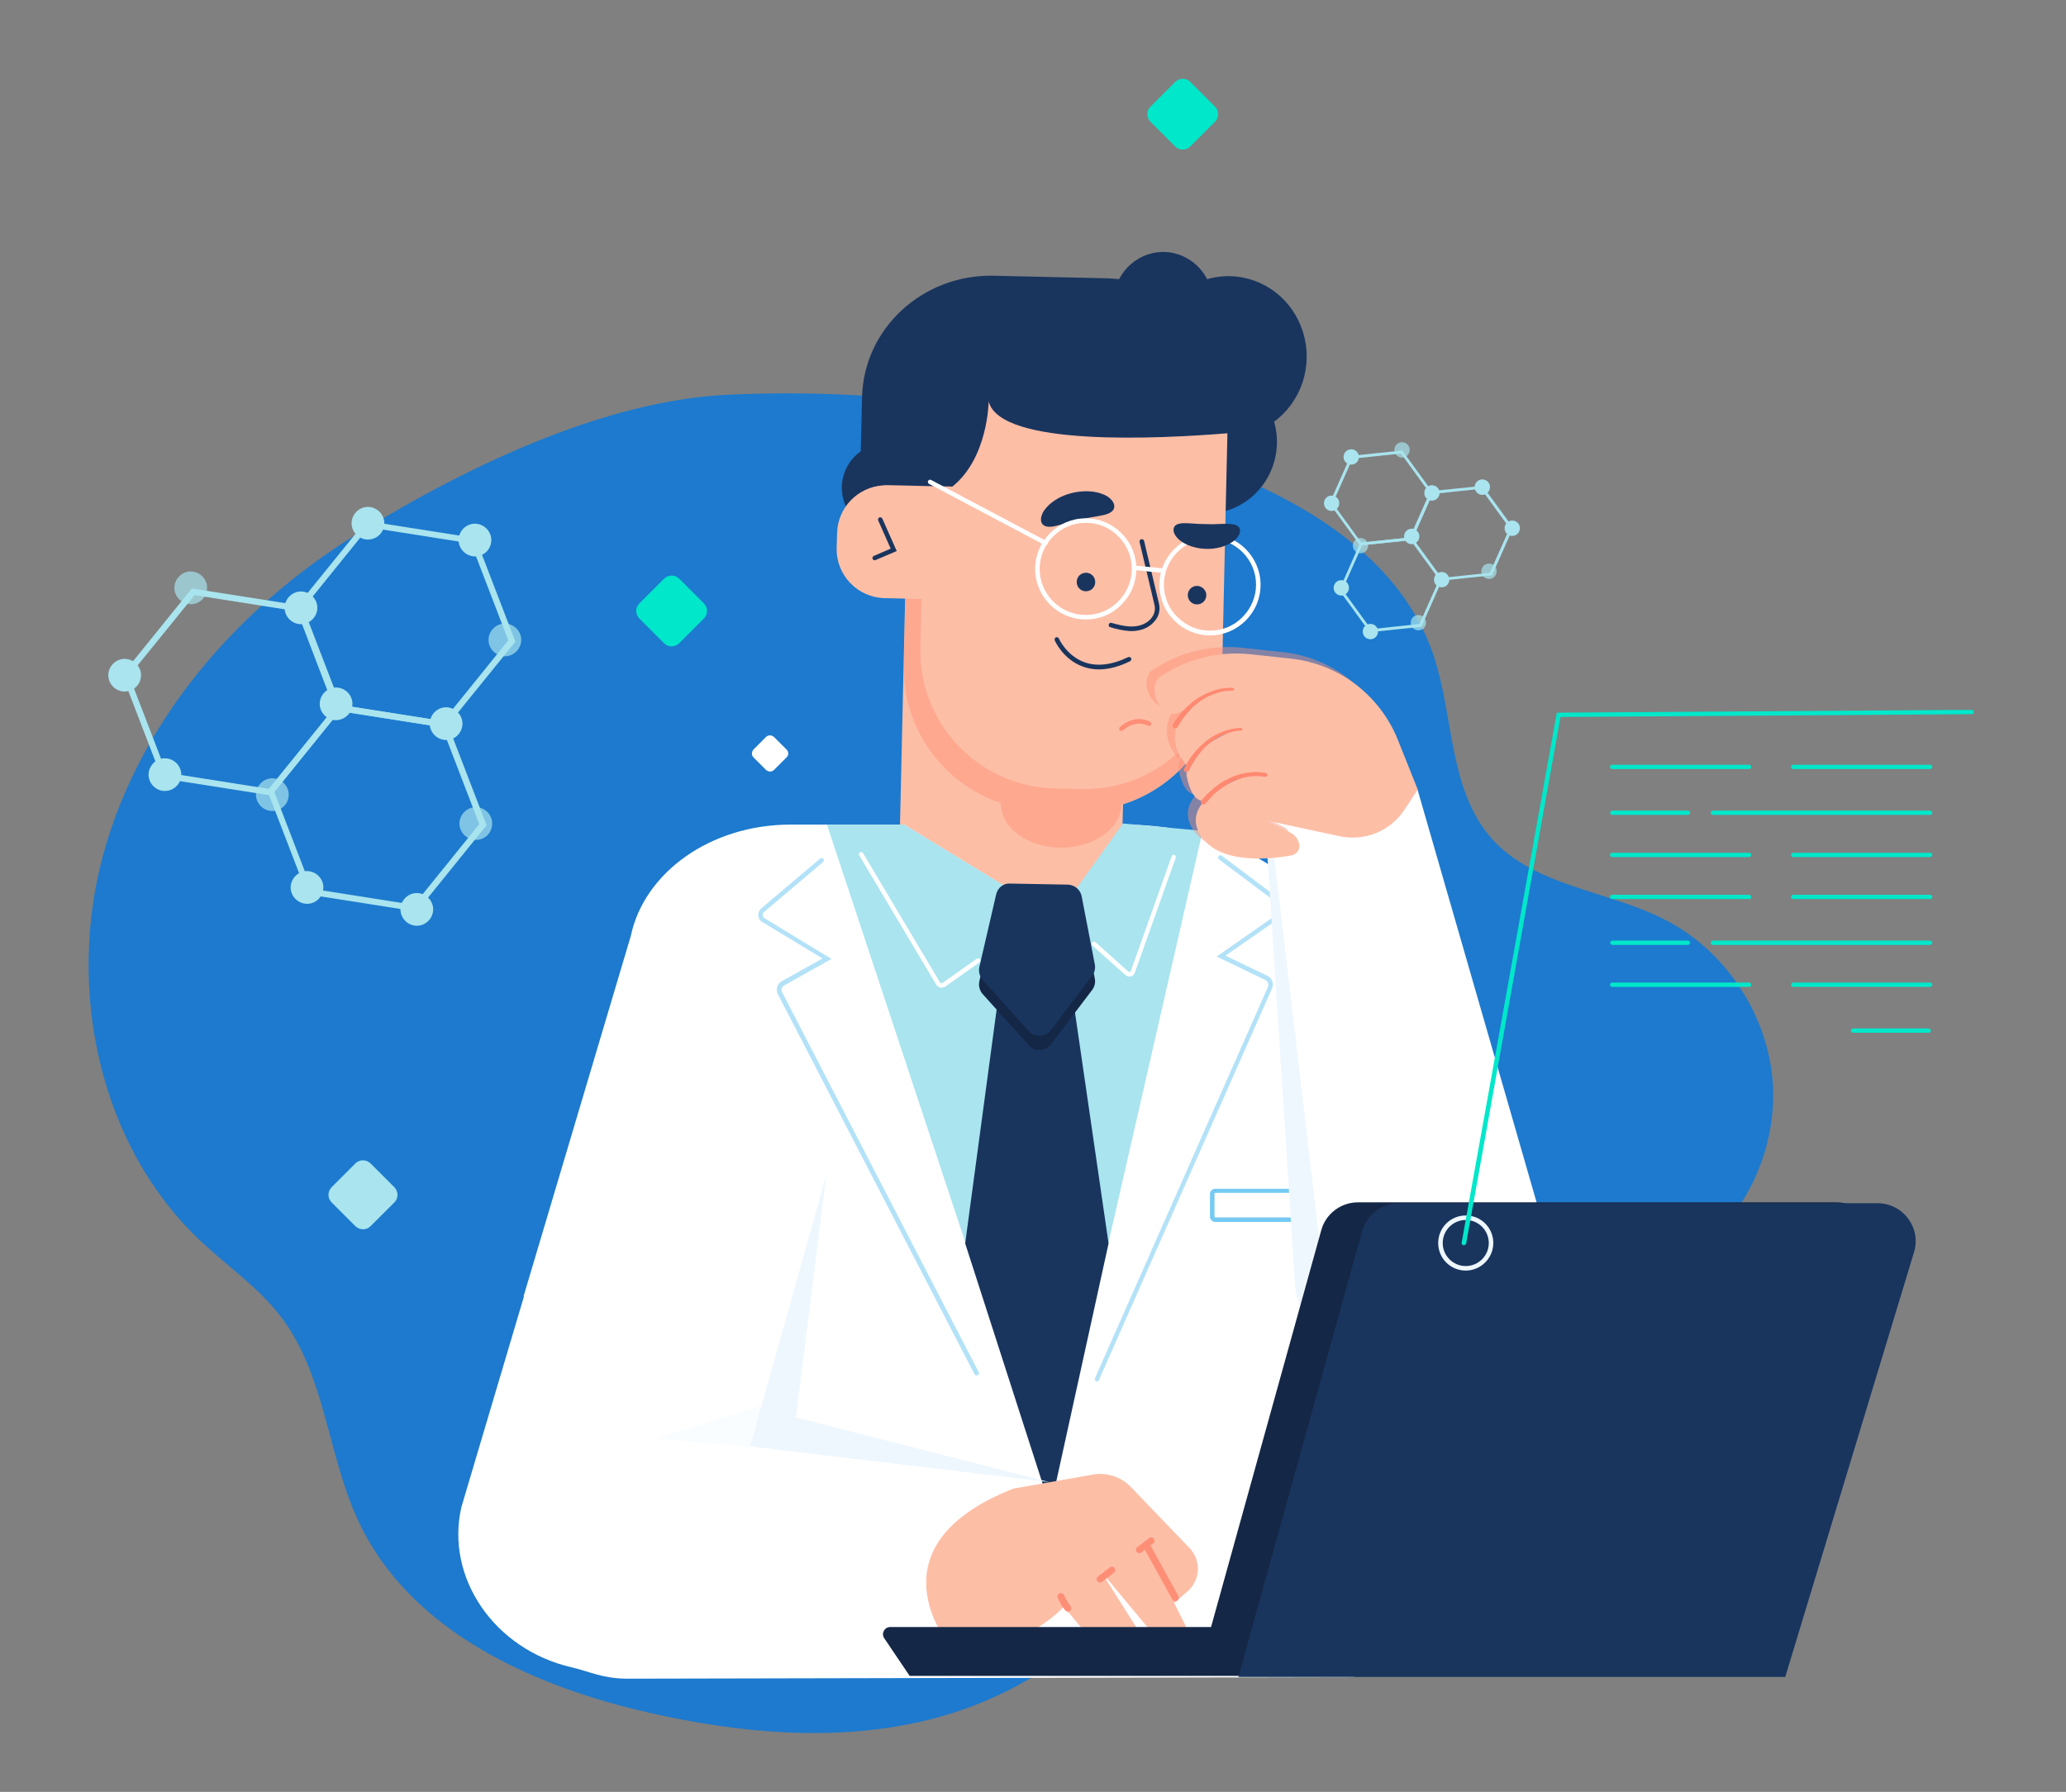 <?xml version="1.0" encoding="utf-8"?>
<!-- Generator: Adobe Illustrator 28.2.0, SVG Export Plug-In . SVG Version: 6.00 Build 0)  -->
<svg version="1.1" id="Layer_1" xmlns="http://www.w3.org/2000/svg" xmlns:xlink="http://www.w3.org/1999/xlink" x="0px" y="0px"
	 viewBox="0 0 959.6 832.5" style="enable-background:new 0 0 959.6 832.5;" xml:space="preserve">
<rect x="0" y="0" width="959.6" height="832.5" fill="#808080" stroke="none"/>
<style type="text/css">
	.st0{fill:#1D7ACE;}
	.st1{fill:#A9E4EF;}
	.st2{opacity:0.7;fill:#A9E4EF;}
	.st3{fill-rule:evenodd;clip-rule:evenodd;fill:#FFFFFF;}
	.st4{fill-rule:evenodd;clip-rule:evenodd;fill:#A9E4EF;}
	.st5{fill-rule:evenodd;clip-rule:evenodd;fill:#00E7CA;}
	.st6{fill:#19355E;}
	.st7{fill:#FDBEA6;}
	.st8{fill:#FF8E77;}
	.st9{fill:#FFFFFF;}
	.st10{opacity:0.46;fill:#FF8E77;}
	.st11{opacity:0.54;fill:#74CAF3;}
	.st12{fill:#74CAF3;}
	.st13{fill:#152746;}
	.st14{fill:#EFF7FE;}
	.st15{fill:#FF8970;}
	.st16{opacity:0.32;fill:#EFF7FE;}
	.st17{fill:#00E7CA;}
</style>
<path class="st0" d="M338,183.4c70.7-3.3,141.9,6.2,209.2,27.9c49.5,15.9,101.5,43.4,118.4,92.5c9.8,28.6,7.1,62.8,27,85.5
	c20.1,22.9,54.9,24.3,81.9,38.6c28,14.8,47.3,45,49,76.6c1.6,31.7-14.4,63.7-40.8,81.3c-61.7,41.3-159.9,2.1-210.5,56.4
	C550,666,545,701,529,729.4c-20.8,36.8-59.8,61-101,70.4c-41.2,9.4-84.4,5.4-125.7-3.9C247.9,783.7,191,758.1,167,707.8
	c-14.9-31-15.6-68.6-36.5-96c-10.4-13.7-24.9-23.5-37.4-35.3C46,532.1,30.9,459.7,47.9,397.2c17-62.5,62.5-114.8,117.6-148.9
	C220.6,214.3,282.9,186,338,183.4z"/>
<g>
	<g>
		<g>
			<path class="st1" d="M158.5,329.5l-32.4,40.1l-50.9-8l-18.5-48.1l32.4-40.1l50.9,8L158.5,329.5z M60,314l17.3,45l47.6,7.5
				l30.3-37.5L138,284l-47.6-7.5L60,314z"/>
		</g>
	</g>
	<g>
		<g>
			<path class="st1" d="M226,383.4l-32.4,40.1l-50.9-8l-18.5-48.1l32.4-40.1l50.9,8L226,383.4z M127.4,367.9l17.3,45l47.6,7.5
				l30.3-37.5l-17.3-45l-47.6-7.5L127.4,367.9z"/>
		</g>
	</g>
	<g>
		<g>
			<path class="st1" d="M239.4,298.1L207,338.1l-50.9-8L137.6,282L170,242l50.9,8L239.4,298.1z M140.9,282.5l17.3,45l47.6,7.5
				l30.3-37.5l-17.3-45l-47.6-7.5L140.9,282.5z"/>
		</g>
	</g>
	<g>
		<path class="st2" d="M134,370.4c0.7-4.1-2.2-8-6.3-8.7c-4.1-0.7-8,2.2-8.7,6.3c-0.7,4.1,2.2,8,6.3,8.7
			C129.5,377.3,133.4,374.5,134,370.4z"/>
	</g>
	<g>
		<path class="st1" d="M150.1,413.5c0.7-4.1-2.2-8-6.3-8.7c-4.1-0.7-8,2.2-8.7,6.3c-0.7,4.1,2.2,8,6.3,8.7
			C145.6,420.5,149.4,417.6,150.1,413.5z"/>
	</g>
	<g>
		<path class="st1" d="M163.6,328.2c0.7-4.1-2.2-8-6.3-8.7c-4.1-0.7-8,2.2-8.7,6.3c-0.7,4.1,2.2,8,6.3,8.7
			C159,335.1,162.9,332.3,163.6,328.2z"/>
	</g>
	<g>
		<path class="st1" d="M147.3,283.6c0.7-4.1-2.2-8-6.3-8.7c-4.1-0.7-8,2.2-8.7,6.3c-0.7,4.1,2.2,8,6.3,8.7
			C142.7,290.5,146.6,287.7,147.3,283.6z"/>
	</g>
	<g>
		<path class="st1" d="M84.1,361.1c0.7-4.1-2.2-8-6.3-8.7c-4.1-0.7-8,2.2-8.7,6.3c-0.7,4.1,2.2,8,6.3,8.7
			C79.6,368,83.4,365.2,84.1,361.1z"/>
	</g>
	<g>
		<path class="st1" d="M65.4,314.9c0.7-4.1-2.2-8-6.3-8.7c-4.1-0.7-8,2.2-8.7,6.3c-0.7,4.1,2.2,8,6.3,8.7
			C60.9,321.8,64.8,319,65.4,314.9z"/>
	</g>
	<g>
		<path class="st2" d="M96.1,274.3c0.7-4.1-2.2-8-6.3-8.7c-4.1-0.7-8,2.2-8.7,6.3c-0.7,4.1,2.2,8,6.3,8.7
			C91.6,281.3,95.5,278.4,96.1,274.3z"/>
	</g>
	<g>
		<path class="st1" d="M228.1,252.1c0.7-4.1-2.2-8-6.3-8.7c-4.1-0.7-8,2.2-8.7,6.3c-0.7,4.1,2.2,8,6.3,8.7
			C223.6,259.1,227.5,256.2,228.1,252.1z"/>
	</g>
	<g>
		<path class="st2" d="M242,298.5c0.7-4.1-2.2-8-6.3-8.7c-4.1-0.7-8,2.2-8.7,6.3c-0.7,4.1,2.2,8,6.3,8.7
			C237.4,305.5,241.3,302.6,242,298.5z"/>
	</g>
	<g>
		<path class="st2" d="M228.5,383.8c0.7-4.1-2.2-8-6.3-8.7c-4.1-0.7-8,2.2-8.7,6.3c-0.7,4.1,2.2,8,6.3,8.7
			C224,390.8,227.9,388,228.5,383.8z"/>
	</g>
	<g>
		<path class="st1" d="M201.1,423.7c0.7-4.1-2.2-8-6.3-8.7c-4.1-0.7-8,2.2-8.7,6.3c-0.7,4.1,2.2,8,6.3,8.7
			C196.5,430.7,200.4,427.8,201.1,423.7z"/>
	</g>
	<g>
		<path class="st1" d="M178.4,244.3c0.7-4.1-2.2-8-6.3-8.7c-4.1-0.7-8,2.2-8.7,6.3c-0.7,4.1,2.2,8,6.3,8.7
			C173.9,251.2,177.8,248.4,178.4,244.3z"/>
	</g>
	<g>
		<path class="st1" d="M214.7,337.4c0.7-4.1-2.2-8-6.3-8.7c-4.1-0.7-8,2.2-8.7,6.3c-0.7,4.1,2.2,8,6.3,8.7
			C210.1,344.4,214,341.6,214.7,337.4z"/>
	</g>
</g>
<g>
	<g>
		<g>
			<path class="st1" d="M655.7,250.9l-24,2.5l-14.2-19.5l9.8-22.1l24-2.5l14.2,19.5L655.7,250.9z M628.2,213.1l-9.2,20.7l13.3,18.3
				l22.5-2.4L664,229l-13.3-18.3L628.2,213.1z"/>
		</g>
	</g>
	<g>
		<g>
			<path class="st1" d="M660.2,291.2l-24,2.5l-14.2-19.5l9.8-22.1l24-2.5l14.2,19.5L660.2,291.2z M632.7,253.3l-9.2,20.7l13.3,18.3
				l22.5-2.4l9.2-20.7L655.2,251L632.7,253.3z"/>
		</g>
	</g>
	<g>
		<g>
			<path class="st1" d="M693,267.3l-24,2.5l-14.2-19.5l9.8-22.1l24-2.5l14.2,19.5L693,267.3z M665.4,229.5l-9.2,20.7l13.3,18.3
				l22.5-2.4l9.2-20.7l-13.3-18.3L665.4,229.5z"/>
		</g>
	</g>
	<g>
		<path class="st2" d="M634,256.4c1.6-1.2,1.9-3.4,0.8-5c-1.2-1.6-3.4-1.9-5-0.8c-1.6,1.2-1.9,3.4-0.8,5
			C630.2,257.2,632.4,257.5,634,256.4z"/>
	</g>
	<g>
		<path class="st1" d="M625.1,276c1.6-1.2,1.9-3.4,0.8-5s-3.4-1.9-5-0.8c-1.6,1.2-1.9,3.4-0.8,5C621.2,276.8,623.5,277.2,625.1,276z
			"/>
	</g>
	<g>
		<path class="st1" d="M657.8,252.1c1.6-1.2,1.9-3.4,0.8-5c-1.2-1.6-3.4-1.9-5-0.8c-1.6,1.2-1.9,3.4-0.8,5
			C654,253,656.2,253.3,657.8,252.1z"/>
	</g>
	<g>
		<path class="st1" d="M667.2,231.9c1.6-1.2,1.9-3.4,0.8-5c-1.2-1.6-3.4-1.9-5-0.8c-1.6,1.2-1.9,3.4-0.8,5
			C663.4,232.7,665.6,233.1,667.2,231.9z"/>
	</g>
	<g>
		<path class="st1" d="M620.6,236.7c1.6-1.2,1.9-3.4,0.8-5c-1.2-1.6-3.4-1.9-5-0.8c-1.6,1.2-1.9,3.4-0.8,5
			C616.7,237.5,619,237.9,620.6,236.7z"/>
	</g>
	<g>
		<path class="st1" d="M629.7,215.2c1.6-1.2,1.9-3.4,0.8-5c-1.2-1.6-3.4-1.9-5-0.8c-1.6,1.2-1.9,3.4-0.8,5
			C625.9,216,628.1,216.3,629.7,215.2z"/>
	</g>
	<g>
		<path class="st2" d="M653.3,211.9c1.6-1.2,1.9-3.4,0.8-5c-1.2-1.6-3.4-1.9-5-0.8c-1.6,1.2-1.9,3.4-0.8,5
			C649.5,212.7,651.7,213.1,653.3,211.9z"/>
	</g>
	<g>
		<path class="st1" d="M704.5,248.3c1.6-1.2,1.9-3.4,0.8-5c-1.2-1.6-3.4-1.9-5-0.8c-1.6,1.2-1.9,3.4-0.8,5
			C700.7,249.1,702.9,249.5,704.5,248.3z"/>
	</g>
	<g>
		<path class="st2" d="M693.7,268.3c1.6-1.2,1.9-3.4,0.8-5c-1.2-1.6-3.4-1.9-5-0.8c-1.6,1.2-1.9,3.4-0.8,5
			C689.9,269.1,692.1,269.5,693.7,268.3z"/>
	</g>
	<g>
		<path class="st2" d="M660.9,292.2c1.6-1.2,1.9-3.4,0.8-5c-1.2-1.6-3.4-1.9-5-0.8c-1.6,1.2-1.9,3.4-0.8,5
			C657.1,293,659.3,293.3,660.9,292.2z"/>
	</g>
	<g>
		<path class="st1" d="M638.6,296.3c1.6-1.2,1.9-3.4,0.8-5c-1.2-1.6-3.4-1.9-5-0.8c-1.6,1.2-1.9,3.4-0.8,5
			C634.8,297.1,637,297.5,638.6,296.3z"/>
	</g>
	<g>
		<path class="st1" d="M690.6,229.2c1.6-1.2,1.9-3.4,0.8-5c-1.2-1.6-3.4-1.9-5-0.8c-1.6,1.2-1.9,3.4-0.8,5
			C686.8,230.1,689,230.4,690.6,229.2z"/>
	</g>
	<g>
		<path class="st1" d="M671.7,272.2c1.6-1.2,1.9-3.4,0.8-5c-1.2-1.6-3.4-1.9-5-0.8c-1.6,1.2-1.9,3.4-0.8,5
			C667.9,273,670.1,273.3,671.7,272.2z"/>
	</g>
</g>
<path class="st3" d="M365.3,351.9l-5.8,5.8c-1,1-2.6,1-3.7,0l-5.8-5.8c-1-1-1-2.6,0-3.7l5.8-5.8c1-1,2.6-1,3.7,0l5.8,5.8
	C366.4,349.2,366.4,350.9,365.3,351.9"/>
<path class="st4" d="M183.2,558.6l-11.1,11.1c-1.9,1.9-5,1.9-7,0L154,558.6c-1.9-1.9-1.9-5,0-7l11.1-11.1c1.9-1.9,5-1.9,7,0
	l11.1,11.1C185.1,553.6,185.1,556.7,183.2,558.6"/>
<path class="st5" d="M564.3,56.6L552.9,68c-2,2-5.2,2-7.1,0l-11.4-11.4c-2-2-2-5.2,0-7.1l11.4-11.4c2-2,5.2-2,7.1,0l11.4,11.4
	C566.3,51.5,566.3,54.7,564.3,56.6"/>
<path class="st5" d="M326.9,287.4l-11.4,11.4c-2,2-5.2,2-7.1,0l-11.4-11.4c-2-2-2-5.2,0-7.1l11.4-11.4c2-2,5.2-2,7.1,0l11.4,11.4
	C328.9,282.2,328.9,285.4,326.9,287.4"/>
<g>
	<g>
		<g>
			<g>
				<path class="st6" d="M605.2,154.3c-6-19.3-25.7-30-44.5-24.6c-5.2-10-16.7-15.1-27.5-11.5c-6,2-10.7,6.2-13.4,11.5
					c-1.8-0.2-3.7-0.3-5.5-0.4l-52.8-1.2c-33-0.7-60.4,24.6-61.1,56.5l-0.6,25.1c-5.2,3.6-8.6,9.6-8.8,16.5
					c-0.2,11.3,8.5,20.7,19.5,21c6.7,0.2,12.7-3.1,16.4-8.2l3.5,0.1c0.7,0,1.4,0.1,2.1,0.1c17.2-13.4,29.4-41.6,29.4-41.6
					c2.2,8.6,14.2,13.4,29.8,15.9c8.5,8.7,22,10.5,32.5,3.6c0.6-0.4,1.2-0.8,1.8-1.3c1.3,0,2.5,0,3.8,0c4.2,13,16,22.5,30.1,22.8
					c17.9,0.4,32.8-14.2,33.2-32.6c0.1-3.5-0.4-6.9-1.3-10.1C604.2,186.8,610.1,170.2,605.2,154.3z"/>
				<g>
					<g>
						<g>
							<path class="st7" d="M459.2,186.5c0,0-0.2,26.3-16.9,39.6c-0.7-0.1-1.3-0.1-2-0.1l-11-0.2l-7.5-0.2l-9.7-0.2
								c-0.7,0-1.4,0-2,0.1c-11.7,0.8-21,10.3-21.3,22.2l-0.2,6.9c-0.3,12.6,9.7,23,22.3,23.3l9.5,0.2l-2.9,128.3
								c-0.5,22.1,17,40.4,39.1,40.9l23.3,0.5c22.1,0.5,40.4-17,40.9-39.1l0.8-35c26.1-8.3,45.3-32.5,46-61.4l0.2-8c0,0,0,0,0,0
								l1.5-67.8l0.8-35.2C538,203.9,464.5,207.6,459.2,186.5z"/>
						</g>
						<g>
							<path class="st6" d="M508.7,270.6c-0.1,2.4-2.1,4.2-4.5,4.1c-2.4-0.1-4.2-2.1-4.1-4.5c0.1-2.4,2.1-4.2,4.5-4.1
								C507,266.2,508.8,268.2,508.7,270.6z"/>
							<path class="st6" d="M560.3,276.7c-0.1,2.4-2.1,4.2-4.5,4.1s-4.2-2.1-4.1-4.5c0.1-2.4,2.1-4.2,4.5-4.1
								C558.5,272.4,560.4,274.3,560.3,276.7z"/>
							<path class="st8" d="M520.8,339.6c-0.3,0-0.5-0.1-0.7-0.3c-0.4-0.4-0.4-1.1,0-1.5c0.1-0.1,6.3-6.3,14.1-2.5
								c0.5,0.3,0.7,0.9,0.5,1.4c-0.3,0.5-0.9,0.7-1.4,0.5c-6.4-3.1-11.6,2.1-11.7,2.1C521.3,339.5,521.1,339.6,520.8,339.6z"/>
							<g>
								<g>
									<g>
										<path class="st6" d="M516.2,237.8c-1.9,1.4-4.7,1.7-7.3,2.2c-2.7,0.4-5.4,1-7.7,1.5c-2.3,0.5-5,1.2-7.6,2
											c-2.6,0.7-5.3,1.6-7.5,1.1c-2.2-0.4-3.5-2.6-1.9-6.1c1.6-3.4,6.6-7.9,14.3-9.6c7.7-1.7,14.1,0.1,16.9,2.5
											C518.3,233.9,518,236.5,516.2,237.8z"/>
									</g>
								</g>
							</g>
							<path class="st6" d="M406.3,260.3c-0.4,0-0.8-0.2-1-0.6c-0.2-0.5,0-1.1,0.5-1.4l7.9-3.4l-5.8-13.1c-0.2-0.5,0-1.1,0.5-1.4
								c0.5-0.2,1.1,0,1.4,0.5l6.7,15.1l-9.8,4.2C406.6,260.3,406.4,260.3,406.3,260.3z"/>
							<path class="st6" d="M525.6,293.2c-0.6,0-1.1,0-1.7-0.1c-2.5-0.2-5.3-0.8-8.2-1.7c-0.6-0.2-0.9-0.7-0.7-1.3
								c0.2-0.6,0.7-0.9,1.3-0.7c2.8,0.8,5.4,1.4,7.8,1.6c4.3,0.4,8.2-0.9,10.5-3.6c1.6-1.9,2.2-4.2,1.6-6.5l-6.9-29.1
								c-0.1-0.6,0.2-1.1,0.8-1.3c0.6-0.1,1.1,0.2,1.3,0.8l6.9,29.1c0.7,3,0,6-2.1,8.3C533.8,291.6,529.9,293.2,525.6,293.2z"/>
							<path class="st6" d="M510.4,311c-2.7,0-5.3-0.5-7.7-1.4c-9-3.4-12.7-11.8-12.8-12.1c-0.2-0.5,0-1.1,0.5-1.4
								c0.5-0.2,1.1,0,1.4,0.5c0,0.1,3.5,7.9,11.7,11c5.9,2.2,12.8,1.4,20.5-2.3c0.5-0.2,1.1,0,1.4,0.5c0.2,0.5,0,1.1-0.5,1.4
								C519.8,309.7,514.9,311,510.4,311z"/>
							<path class="st9" d="M504.3,287.8C504.3,287.8,504.3,287.8,504.3,287.8c-13,0-23.5-10.6-23.5-23.5l1,0l-1,0
								c0-6.3,2.5-12.2,6.9-16.6c4.4-4.4,10.3-6.9,16.6-6.9c0,0,0,0,0,0c6.3,0,12.2,2.5,16.6,6.9c4.4,4.4,6.9,10.3,6.9,16.6
								c0,6.3-2.5,12.2-6.9,16.6C516.5,285.4,510.6,287.8,504.3,287.8z M504.3,242.9c-5.7,0-11.1,2.2-15.1,6.3
								c-4,4-6.3,9.4-6.3,15.1c0,11.8,9.6,21.4,21.4,21.4c0,0,0,0,0,0c5.7,0,11.1-2.2,15.1-6.3c4-4,6.3-9.4,6.3-15.1
								c0-5.7-2.2-11.1-6.3-15.1C515.4,245.1,510.1,242.9,504.3,242.9C504.3,242.9,504.3,242.9,504.3,242.9z"/>
							<path class="st9" d="M562,295.2C562,295.2,562,295.2,562,295.2c-6.3,0-12.2-2.5-16.6-6.9c-4.4-4.4-6.9-10.3-6.9-16.6
								c0-6.3,2.5-12.2,6.9-16.6c4.4-4.4,10.3-6.9,16.6-6.9c0,0,0,0,0,0c13,0,23.5,10.6,23.5,23.5c0,6.3-2.5,12.2-6.9,16.6
								C574.2,292.7,568.3,295.2,562,295.2z M562,250.2c-5.7,0-11.1,2.2-15.1,6.3c-4,4-6.3,9.4-6.3,15.1c0,5.7,2.2,11.1,6.3,15.1
								c4,4,9.4,6.3,15.1,6.3c0,0,0,0,0,0c5.7,0,11.1-2.2,15.1-6.3c4-4,6.3-9.4,6.3-15.1C583.4,259.9,573.8,250.3,562,250.2
								C562,250.2,562,250.2,562,250.2z"/>
							<g>
								<path class="st6" d="M574.2,244c-1.9-0.8-4.4-0.6-6.8-0.6c-2.4,0.1-4.8,0.2-6.9,0.1c-2.1,0-4.5-0.1-6.9-0.3
									c-2.4-0.1-4.9-0.4-6.8,0.4c-1.8,0.7-2.6,2.9-0.5,5.7c2,2.7,7.2,5.6,14.2,5.7c7,0.1,12.2-2.7,14.2-5.3
									C576.8,247,576.1,244.8,574.2,244z"/>
							</g>
							
								<rect x="532.4" y="257.8" transform="matrix(9.786872e-02 -0.995 0.995 9.786872e-02 218.135 769.359)" class="st9" width="2.1" height="13.1"/>
							<path class="st9" d="M485.6,253.3c-0.2,0-0.3,0-0.5-0.1l-53.6-28.4c-0.5-0.3-0.7-0.9-0.4-1.4c0.3-0.5,0.9-0.7,1.4-0.4
								l53.6,28.4c0.5,0.3,0.7,0.9,0.4,1.4C486.4,253.1,486,253.3,485.6,253.3z"/>
						</g>
						<path class="st10" d="M502.4,366.6l-12.5-0.3c-35.2-0.8-63.2-30-62.4-65.2l0.5-22.8l-7.5-0.2l-0.7,30.8
							c-0.7,29.7,18.3,55.2,45.1,64.2c0,0.1,0,0.3,0,0.4c0,11.2,12.6,20.3,28,20.3c15.3,0,27.7-8.9,28-20
							c26.4-8.2,45.9-32.5,46.5-61.6l0.2-8C566.9,339.4,537.7,367.3,502.4,366.6z"/>
					</g>
				</g>
			</g>
			<path class="st9" d="M521.9,383.1l-31.5,43.1l-70.5-43.1h-52.7c-37.2,0-68,22.3-74.2,51.7l-49.8,167.4l0.2,0l-29.1,98
				c-7.5,32.8,15.3,66.1,51.1,74.4l0,0c8.6,2,14.1,5.1,25.3,5.3l0,0l338.2-0.7l6.1-297.1C635,427.5,587.8,383.1,521.9,383.1z"/>
			<g>
				<path class="st11" d="M453.5,639c-0.4,0-0.7-0.2-0.9-0.6l-91.2-176.3c-0.6-1-0.8-2.3-0.4-3.5c0.3-1.2,1.1-2.2,2.2-2.8l18.8-10.5
					l-28-17c-1.1-0.6-1.7-1.7-1.8-3c-0.1-1.2,0.4-2.4,1.3-3.2l27.4-23.2c0.4-0.4,1.1-0.3,1.5,0.1c0.4,0.4,0.3,1.1-0.1,1.5
					l-27.4,23.2c-0.4,0.4-0.7,0.9-0.6,1.5c0,0.6,0.3,1.1,0.8,1.4l31.1,18.9l-21.9,12.3c-0.6,0.3-1,0.9-1.2,1.5
					c-0.2,0.7-0.1,1.3,0.3,1.9l91.2,176.3c0.3,0.5,0.1,1.1-0.4,1.4C453.9,638.9,453.7,639,453.5,639z"/>
				<path class="st11" d="M509.5,641.8c-0.1,0-0.3,0-0.4-0.1c-0.5-0.2-0.8-0.8-0.5-1.4l80.2-181.5c0.3-0.7,0.4-1.3,0.2-2
					c-0.2-0.6-0.7-1.2-1.3-1.5l-22.6-10.9l29.8-20.8c0.5-0.3,0.7-0.8,0.7-1.4c0-0.6-0.2-1.1-0.7-1.4l-28.7-21.5
					c-0.5-0.3-0.6-1-0.2-1.5c0.3-0.5,1-0.6,1.5-0.2l28.7,21.5c1,0.7,1.6,1.9,1.5,3.1c0,1.2-0.6,2.4-1.6,3.1l-26.9,18.7l19.4,9.3
					c1.1,0.5,2,1.5,2.4,2.7c0.4,1.2,0.3,2.4-0.3,3.5l-80.2,181.5C510.3,641.6,509.9,641.8,509.5,641.8z"/>
				<g>
					<path class="st12" d="M621.8,567.7h-57.4c-1.3,0-2.4-1.1-2.4-2.4v-10.6c0-1.3,1.1-2.4,2.4-2.4h57.4c1.3,0,2.4,1.1,2.4,2.4v10.6
						C624.3,566.6,623.2,567.7,621.8,567.7z M564.5,554.2c-0.2,0-0.4,0.2-0.4,0.4v10.6c0,0.2,0.2,0.4,0.4,0.4h57.4
						c0.2,0,0.4-0.2,0.4-0.4v-10.6c0-0.2-0.2-0.4-0.4-0.4H564.5z"/>
				</g>
				<g>
					<polygon class="st1" points="419.9,383.1 384.1,383.1 487.7,696 558.6,386 521.6,382.6 490.4,426.1 					"/>
					<g>
						<g>
							<polygon class="st6" points="463.9,461.6 448.3,577.7 487.9,700.6 514.9,577.7 498.2,462.8 							"/>
							<path class="st13" d="M462.7,422.1l-7.8,33.7c-0.5,2.1,0.1,4.4,1.5,6l21.4,23.8c2.8,3.1,7.7,2.9,10.3-0.4l19.2-25.3
								c1.1-1.5,1.6-3.4,1.2-5.3l-6.1-31.6c-0.6-3.1-3.3-5.3-6.4-5.4l-26.7-0.5C466.2,416.8,463.4,419,462.7,422.1z"/>
							<path class="st6" d="M462.7,415.5l-7.8,33.7c-0.5,2.1,0.1,4.4,1.5,6l21.4,23.8c2.8,3.1,7.7,2.9,10.3-0.4l19.2-25.3
								c1.1-1.5,1.6-3.4,1.2-5.3l-6.1-31.6c-0.6-3.1-3.3-5.3-6.4-5.4l-26.7-0.5C466.2,410.2,463.4,412.4,462.7,415.5z"/>
						</g>
						<path class="st9" d="M437.3,458.9c-0.2,0-0.4,0-0.6-0.1c-0.8-0.2-1.5-0.7-1.9-1.4l-35.7-60c-0.3-0.5-0.1-1.1,0.4-1.4
							c0.5-0.3,1.1-0.1,1.4,0.4l35.7,60c0.1,0.2,0.3,0.3,0.5,0.4c0.2,0,0.5,0,0.6-0.1l16-11.3c0.5-0.3,1.1-0.2,1.5,0.2
							c0.3,0.5,0.2,1.1-0.2,1.5l-16,11.3C438.5,458.7,437.9,458.9,437.3,458.9z"/>
						<path class="st9" d="M524.5,453.7c-0.7,0-1.3-0.2-1.8-0.7l-15.3-13.7c-0.4-0.4-0.5-1-0.1-1.5c0.4-0.4,1-0.5,1.5-0.1l15.3,13.7
							c0.3,0.2,0.5,0.2,0.6,0.2c0.1,0,0.4-0.1,0.5-0.4l19-53.4c0.2-0.5,0.8-0.8,1.3-0.6c0.5,0.2,0.8,0.8,0.6,1.3l-19,53.4
							c-0.3,0.9-1,1.5-1.9,1.8C525,453.6,524.7,453.7,524.5,453.7z"/>
					</g>
				</g>
			</g>
			<g>
				<path class="st14" d="M728.1,628.4L653.3,369L587.6,381l14,217.6c4.1,27,39.8,55.1,66.4,49.4l35.1-7.5"/>
				<path class="st9" d="M733.2,626.2l-74.8-259.4l-68.8,12l26.8,227.9c4.1,27,30.1,44.9,56.8,39.2l35.1-7.5"/>
				<g>
					<path class="st10" d="M577.4,301c-14.5-1.6-29.1,1.8-41.3,9.8c-1.2,0.8-2,1.4-2.2,1.7c-4,6.1,1.2,16.6,8.5,16.1
						c2.1-0.2,19.7-10.6,19.7-10.6s-11.6,3.8-17.3,12.3c-4.1,6.1-3.6,14.2,0.9,20l1.6,2.2l0.5-0.9c3.2-5.8,8.4-10.3,14.6-12.6
						l7.1-2.7c0,0-24.5,9.3-21.9,21.9c2.7,12.6,8,10.7,8,10.7s8.6-12.5,21.3-11.9c0,0-33.8,10.3-23.1,27.9
						c8.5,14,32.9,11.3,42.4,9.5c2.2-0.4,3.8-2.4,3.6-4.6l0,0c-0.2-2.5-1.7-4.7-3.9-5.8l-11.9-5.9l34.5,7.4
						c11.7,2.5,23.7-2.4,30.2-12.4l6.1-9.3l-9.2-23c-8.3-20.8-27.4-35.4-49.7-37.8L577.4,301z"/>
					<path class="st7" d="M581.1,304c-14.5-1.6-29.1,1.8-41.3,9.8c-1.2,0.8-2,1.4-2.2,1.7c-4,6.1,1.2,16.6,8.5,16.1
						c2.1-0.2,19.7-10.6,19.7-10.6s-11.6,3.8-17.3,12.3c-4.1,6.1-3.6,14.2,0.9,20l1.6,2.2l0.5-0.9c3.2-5.8,8.4-10.3,14.6-12.6
						l7.1-2.7c0,0-24.5,9.3-21.9,21.9c2.7,12.6,8,10.7,8,10.7s8.6-12.5,21.3-11.9c0,0-33.8,10.3-23.1,27.9
						c8.5,14,32.9,11.3,42.4,9.5c2.2-0.4,3.8-2.4,3.6-4.6l0,0c-0.2-2.5-1.7-4.7-3.9-5.8l-11.9-5.9l34.5,7.4
						c11.7,2.5,23.7-2.4,30.2-12.4l6.1-9.3l-9.2-23c-8.3-20.8-27.4-35.4-49.7-37.8L581.1,304z"/>
					<path class="st15" d="M587.4,360.9c-2.5-0.5-5.2-0.4-7.8,0c-2.6,0.4-5.1,1.2-7.5,2.4c-1.2,0.6-2.4,1.2-3.4,2
						c-0.5,0.4-1.1,0.7-1.6,1.1l-1.6,1.2c-0.5,0.4-1,0.8-1.5,1.3l-1.4,1.4c-0.9,1-1.8,2-2.7,3l-0.1,0.1c-0.4,0.5-1.2,0.5-1.7,0.1
						c-0.5-0.4-0.5-1.2-0.1-1.7c0,0,0,0,0,0c1-1,1.9-2.1,2.9-3.1l1.6-1.4c0.5-0.5,1-1,1.6-1.4l1.7-1.3c0.6-0.4,1.2-0.8,1.8-1.2
						c1.2-0.8,2.5-1.4,3.7-2c2.6-1.2,5.3-2,8.1-2.4c2.8-0.4,5.6-0.5,8.6,0.2c0.5,0.1,0.8,0.6,0.7,1.1
						C588.5,360.7,588,361,587.4,360.9L587.4,360.9z"/>
					<path class="st15" d="M576.2,339.4c-2.6,0.1-5.2,0.8-7.7,1.9c-2.4,1-4.7,2.4-6.8,4.1c-1,0.9-2,1.7-2.9,2.7
						c-0.4,0.5-0.9,1-1.3,1.5l-1.2,1.6c-0.4,0.5-0.8,1.1-1.1,1.6l-1.1,1.7c-0.7,1.2-1.3,2.4-1.9,3.5l-0.1,0.1
						c-0.3,0.6-1.1,0.8-1.6,0.5c-0.6-0.3-0.8-1.1-0.5-1.6c0,0,0,0,0,0c0.7-1.2,1.4-2.5,2.1-3.7l1.2-1.7c0.4-0.6,0.8-1.2,1.3-1.7
						l1.3-1.6c0.5-0.5,1-1,1.5-1.5c1-1,2.1-1.9,3.2-2.8c2.3-1.7,4.7-3.1,7.4-4.1c2.6-1,5.4-1.7,8.3-1.7c0.4,0,0.7,0.3,0.7,0.7
						C577,339.1,576.7,339.4,576.2,339.4L576.2,339.4z"/>
					<path class="st15" d="M572.3,320.9c-2.6-0.1-5.3,0.4-7.8,1.3c-2.5,0.8-4.9,2.1-7.1,3.6c-1,0.8-2.2,1.6-3.1,2.5
						c-0.5,0.5-1,0.9-1.4,1.4l-1.3,1.5c-0.5,0.5-0.9,1-1.3,1.5l-1.2,1.6c-0.7,1.1-1.4,2.3-2.1,3.4l-0.1,0.1
						c-0.4,0.6-1.1,0.7-1.7,0.4c-0.6-0.4-0.7-1.1-0.4-1.7c0,0,0,0,0,0c0.8-1.2,1.5-2.4,2.4-3.5l1.3-1.6c0.4-0.6,0.9-1.1,1.4-1.6
						l1.5-1.5c0.5-0.5,1.1-0.9,1.6-1.4c1-1,2.2-1.7,3.4-2.6c2.4-1.5,5-2.7,7.7-3.6c2.7-0.8,5.5-1.3,8.4-1.1c0.4,0,0.7,0.4,0.7,0.8
						C573.1,320.7,572.7,321,572.3,320.9L572.3,320.9z"/>
				</g>
			</g>
			<g>
				<g>
					<path class="st7" d="M470.7,691.6l36.8-6.5c6.5-1.2,13.2,1,17.8,5.8l27.2,28.3c5.5,5.7,5.1,14.9-0.9,20.1l-6.2,5.4l-11.6-23.2
						l16.5,33.1c1.8,3.7-0.5,8.1-4.6,8.7l0,0c-3.7,0.5-7.3-0.9-9.7-3.7l-24.8-29.8l23.6,37.4c1.7,2.7-0.7,6.1-3.8,5.4l0,0
						c-11.8-2.4-22.5-8.8-30.2-18.1l-6.7-8.1c0,0-20,23.3-53.5,17.4C440.7,763.8,402.9,718.3,470.7,691.6z"/>
					<g>
						<path class="st8" d="M547.2,743.2c0.3-0.5,0.4-1.1,0.1-1.7l-13-23.6c-0.4-0.8-1.4-1.1-2.2-0.6c-0.8,0.4-1.1,1.4-0.6,2.2
							l13,23.6c0.4,0.8,1.4,1.1,2.2,0.6C546.9,743.5,547.1,743.4,547.2,743.2z"/>
						<path class="st8" d="M517.7,730.4c0.4-0.6,0.4-1.3,0-1.9c-0.5-0.7-1.5-0.9-2.2-0.3c0,0-2.6,2-5.5,4.2
							c-0.7,0.6-0.8,1.6-0.3,2.2c0.5,0.7,1.6,0.8,2.2,0.3c2.9-2.2,5.4-4.2,5.4-4.2C517.4,730.7,517.6,730.5,517.7,730.4z"/>
						<path class="st8" d="M535.9,716.8c0.4-0.6,0.4-1.3,0-1.9c-0.5-0.7-1.5-0.9-2.2-0.3c0,0-2.6,2-5.5,4.2
							c-0.7,0.5-0.8,1.6-0.3,2.2c0.5,0.7,1.6,0.8,2.2,0.3c2.8-2.2,5.4-4.2,5.4-4.2C535.7,717.1,535.8,716.9,535.9,716.8z"/>
						<path class="st8" d="M497.3,748.1c0.4-0.6,0.4-1.4-0.1-2c-1.6-1.9-3-5-3-5c-0.3-0.8-1.3-1.2-2.1-0.8c-0.8,0.3-1.2,1.3-0.8,2.1
							c0.1,0.1,1.5,3.5,3.5,5.8c0.6,0.7,1.6,0.7,2.3,0.2C497.1,748.3,497.2,748.2,497.3,748.1z"/>
					</g>
				</g>
				<g>
					<g>
						<polyline class="st16" points="354.4,652.7 304.4,668.4 349,672.3 						"/>
					</g>
					<polygon class="st14" points="383.9,545.4 369.7,658.5 487.5,688.6 348.4,672 					"/>
				</g>
			</g>
		</g>
		<g>
			<g>
				<path class="st13" d="M853,558.6H630.7c-7.9,0-14.9,5.3-17,12.9l-51.2,184.4h-6.3H413.5c-2.7,0-4.3,3-2.8,5.2l11.8,17.5h133.7
					h254L870,581.4C873.4,570,864.9,558.6,853,558.6z"/>
				<path class="st6" d="M829.2,779.1h-254l57.5-207.2c2.1-7.6,9.1-12.9,17-12.9h222.3c11.9,0,20.5,11.4,17,22.8L829.2,779.1z"/>
			</g>
		</g>
	</g>
	<g>
		<g>
			<path class="st14" d="M680.8,590.3c-7.1,0-12.8-5.7-12.8-12.8c0-7.1,5.7-12.8,12.8-12.8c7.1,0,12.8,5.7,12.8,12.8
				C693.6,584.5,687.8,590.3,680.8,590.3z M680.8,566.8c-5.9,0-10.7,4.8-10.7,10.7s4.8,10.7,10.7,10.7c5.9,0,10.7-4.8,10.7-10.7
				S686.7,566.8,680.8,566.8z"/>
			<path class="st17" d="M679.9,578.5c-0.1,0-0.1,0-0.2,0c-0.6-0.1-0.9-0.6-0.8-1.2l44.2-246.2l192.7-1.3c0,0,0,0,0,0
				c0.6,0,1,0.5,1,1c0,0.6-0.5,1-1,1l-191,1.3L681,577.7C680.9,578.2,680.4,578.5,679.9,578.5z"/>
		</g>
		<g>
			<g>
				<path class="st17" d="M896.5,357.3h-63.6c-0.6,0-1-0.5-1-1c0-0.6,0.5-1,1-1h63.6c0.6,0,1,0.5,1,1
					C897.5,356.8,897,357.3,896.5,357.3z"/>
				<path class="st17" d="M812.4,357.3h-63.6c-0.6,0-1-0.5-1-1c0-0.6,0.5-1,1-1h63.6c0.6,0,1,0.5,1,1
					C813.5,356.8,813,357.3,812.4,357.3z"/>
			</g>
			<g>
				<path class="st17" d="M896.5,398.2h-63.6c-0.6,0-1-0.5-1-1c0-0.6,0.5-1,1-1h63.6c0.6,0,1,0.5,1,1
					C897.5,397.7,897,398.2,896.5,398.2z"/>
				<path class="st17" d="M812.4,398.2h-63.6c-0.6,0-1-0.5-1-1c0-0.6,0.5-1,1-1h63.6c0.6,0,1,0.5,1,1
					C813.5,397.7,813,398.2,812.4,398.2z"/>
			</g>
			<g>
				<path class="st17" d="M896.5,378.6H795.6c-0.6,0-1-0.5-1-1c0-0.6,0.5-1,1-1h100.9c0.6,0,1,0.5,1,1
					C897.5,378.1,897,378.6,896.5,378.6z"/>
				<path class="st17" d="M784,378.6h-35.1c-0.6,0-1-0.5-1-1c0-0.6,0.5-1,1-1H784c0.6,0,1,0.5,1,1C785,378.1,784.5,378.6,784,378.6z
					"/>
			</g>
		</g>
		<g>
			<g>
				<path class="st17" d="M896.5,417.7h-63.6c-0.6,0-1-0.5-1-1c0-0.6,0.5-1,1-1h63.6c0.6,0,1,0.5,1,1
					C897.5,417.2,897,417.7,896.5,417.7z"/>
				<path class="st17" d="M812.4,417.7h-63.6c-0.6,0-1-0.5-1-1c0-0.6,0.5-1,1-1h63.6c0.6,0,1,0.5,1,1
					C813.5,417.2,813,417.7,812.4,417.7z"/>
			</g>
			<g>
				<path class="st17" d="M896.5,458.5h-63.6c-0.6,0-1-0.5-1-1c0-0.6,0.5-1,1-1h63.6c0.6,0,1,0.5,1,1
					C897.5,458.1,897,458.5,896.5,458.5z"/>
				<path class="st17" d="M812.4,458.5h-63.6c-0.6,0-1-0.5-1-1c0-0.6,0.5-1,1-1h63.6c0.6,0,1,0.5,1,1
					C813.5,458.1,813,458.5,812.4,458.5z"/>
			</g>
			<g>
				<path class="st17" d="M896.5,439H795.6c-0.6,0-1-0.5-1-1s0.5-1,1-1h100.9c0.6,0,1,0.5,1,1S897,439,896.5,439z"/>
				<path class="st17" d="M784,439h-35.1c-0.6,0-1-0.5-1-1s0.5-1,1-1H784c0.6,0,1,0.5,1,1S784.5,439,784,439z"/>
				<path class="st17" d="M895.8,479.8h-35.1c-0.6,0-1-0.5-1-1c0-0.6,0.5-1,1-1h35.1c0.6,0,1,0.5,1,1
					C896.9,479.4,896.4,479.8,895.8,479.8z"/>
			</g>
		</g>
	</g>
</g>
</svg>
